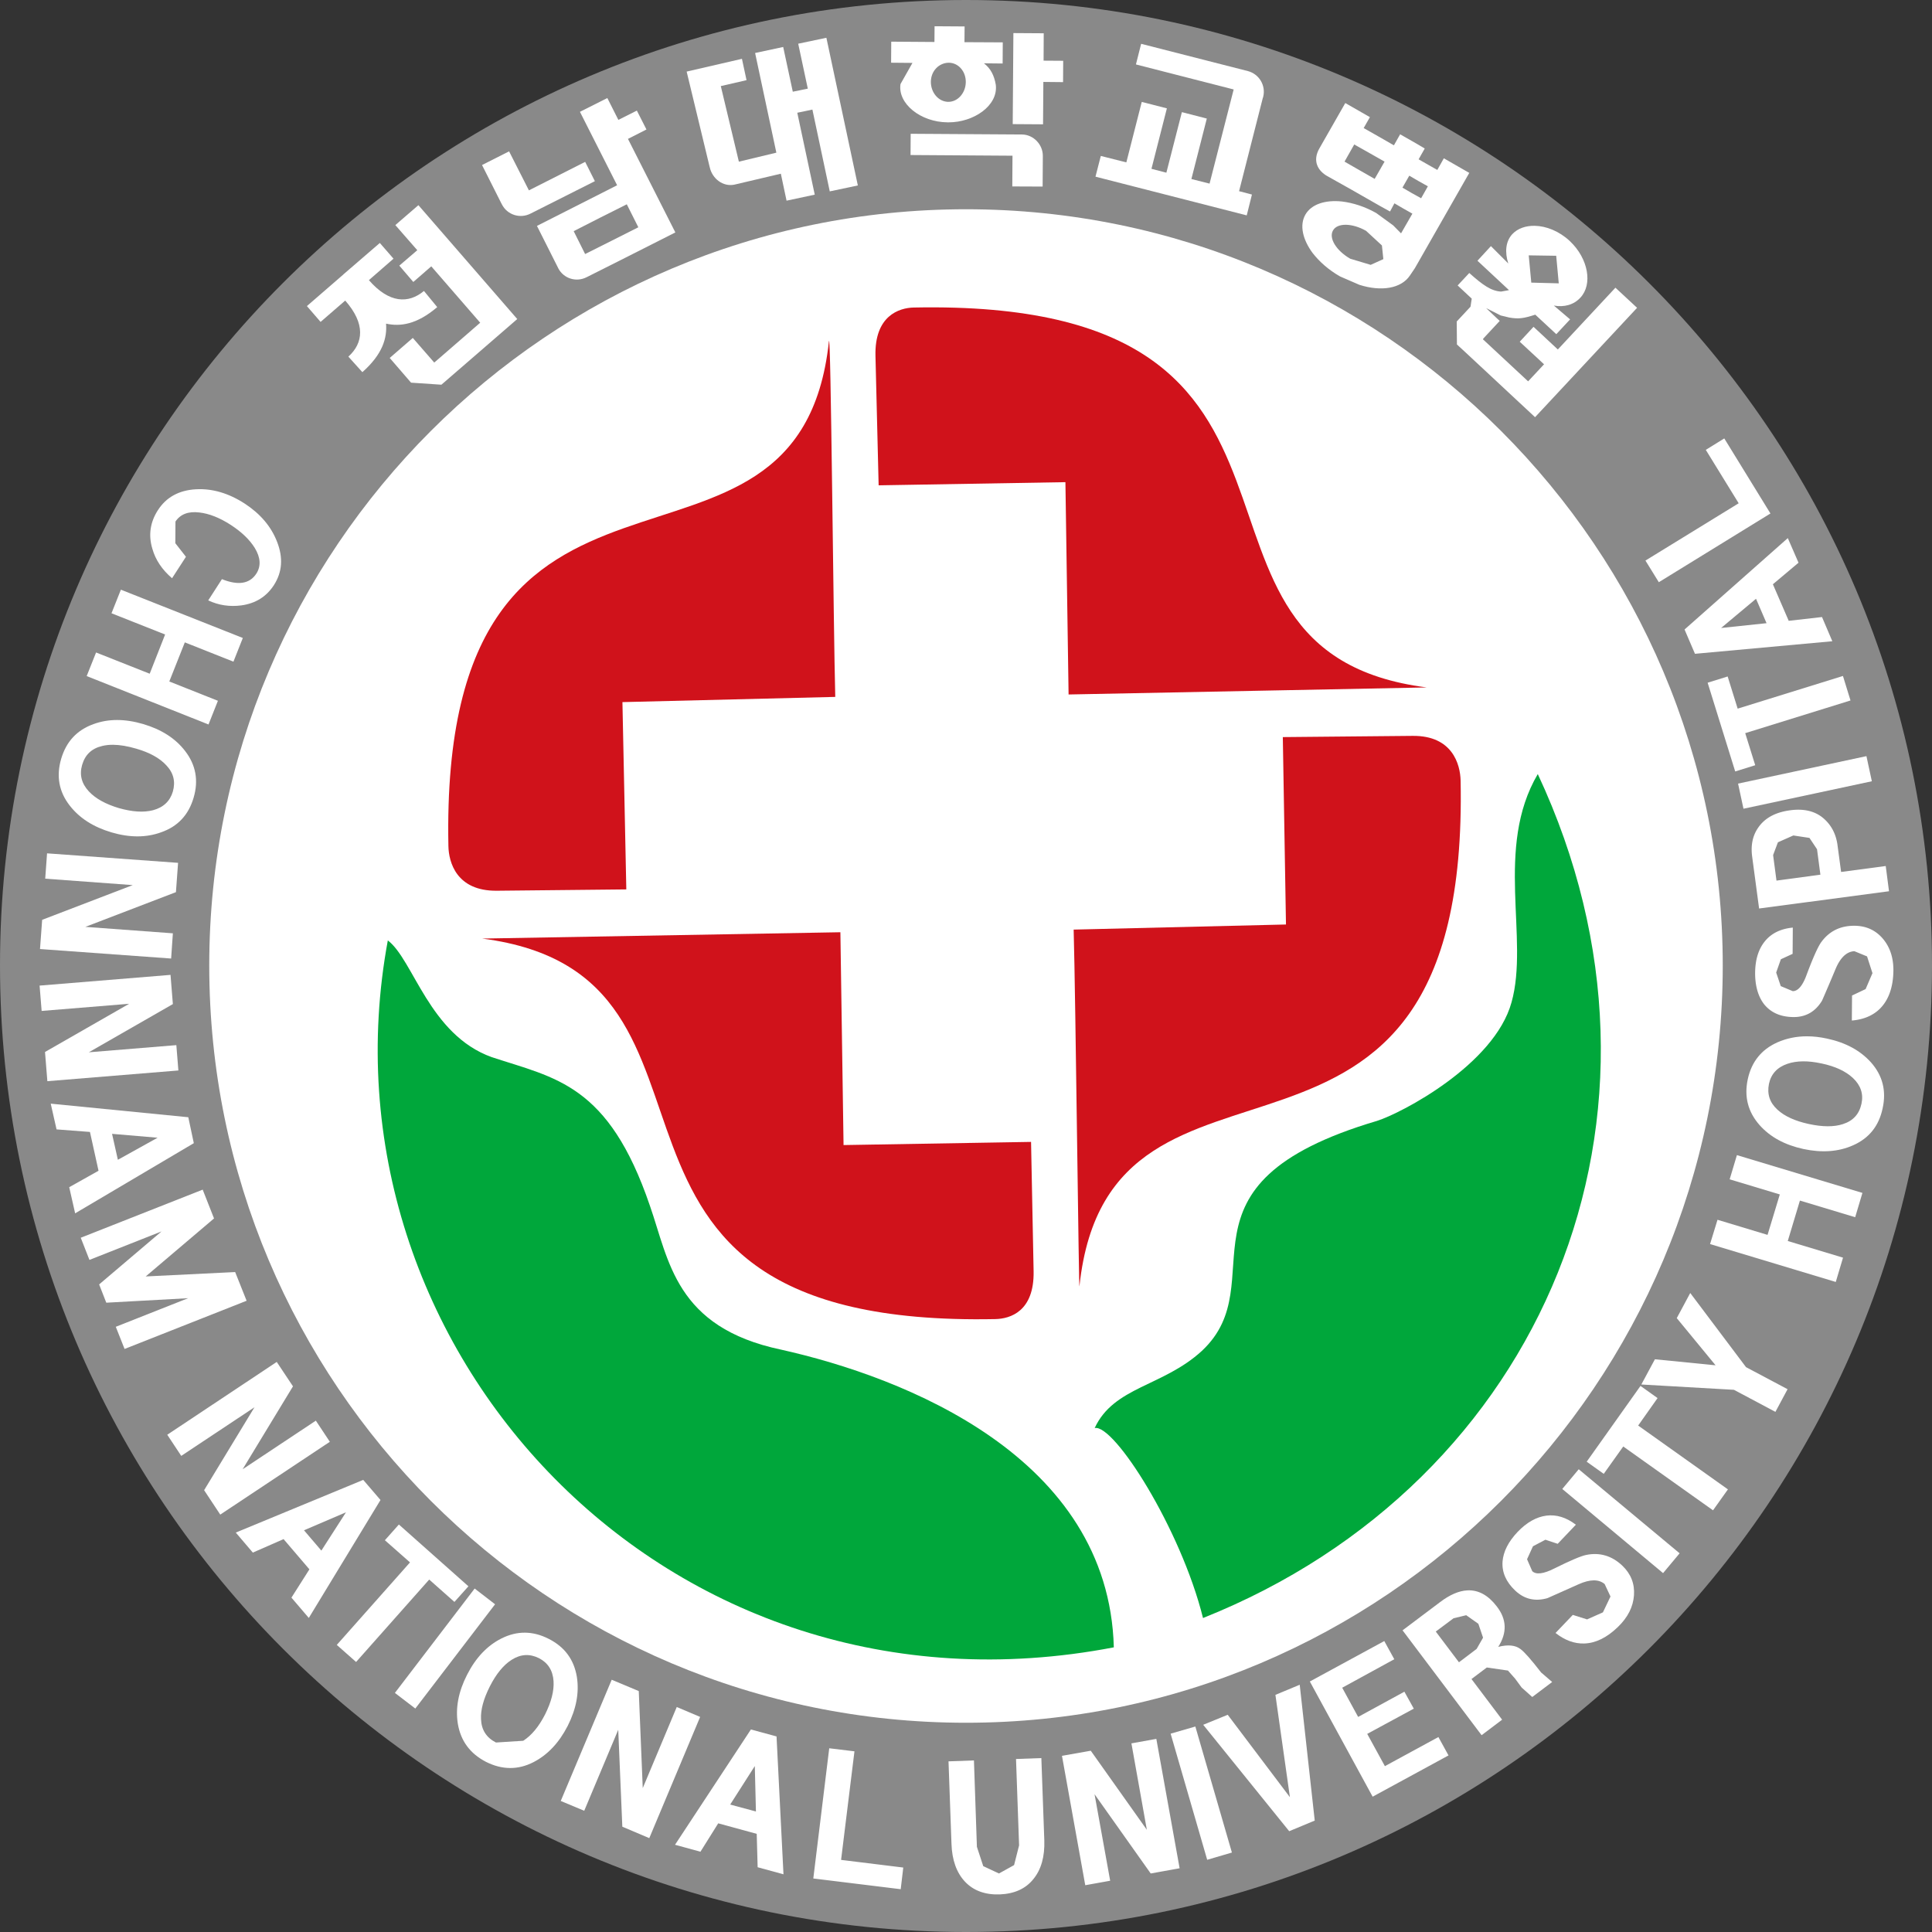 <svg xmlns="http://www.w3.org/2000/svg" width="525pt" height="525pt" viewBox="0 0 525 525"><rect x="0" y="0" width="525" height="525" fill="#333333" stroke="none"/><path d="M262.5 0C117.5 0 0 117.638 0 262.306 0 407.306 117.5 525 262.5 525 407.473 525 525 407.307 525 262.306 525 117.638 407.473 0 262.5 0" style="fill:#898989;fill-opacity:1;stroke:none;stroke-width:27.751"/><path d="M654.707 375.473c-3.863-.005-7.431.744-10.738 2.2-5.772 2.59-9.362 7.031-10.73 13.395-1.333 6.291.074 11.803 4.292 16.577 3.848 4.329 9.102 7.177 15.873 8.658 6.772 1.443 12.767.999 17.985-1.332 5.809-2.553 9.398-7.03 10.73-13.432 1.406-6.364-.038-11.914-4.256-16.65-3.885-4.293-9.138-7.141-15.873-8.584-2.539-.555-4.965-.83-7.283-.832zm-1.469 9.07c2.063-.019 4.321.24 6.782.777v-.002c4.921 1.036 8.694 2.812 11.285 5.217 2.85 2.664 3.922 5.772 3.144 9.361-.814 3.774-3.034 6.216-6.771 7.4-3.182 1.04-7.325 1.04-12.395-.07-4.92-1.073-8.657-2.774-11.248-5.142-2.851-2.59-3.85-5.698-3.11-9.398.778-3.59 3-5.996 6.7-7.254 1.684-.574 3.55-.87 5.613-.89z" style="fill:#fff;stroke:none;stroke-width:37.002" transform="scale(.75)"/><path d="m504.124 330.765-15.014-4.523-3.302 10.99 15.014 4.523-1.97 6.605-34.163-10.296 2.026-6.605 13.598 4.107 3.33-10.99-13.626-4.107 1.97-6.577 34.107 10.268zM482.45 383.66l-11.267-5.995-25.17-1.443 3.69-6.855 16.485 1.638-10.546-12.821 3.663-6.827 15.153 20.147 11.294 5.994zM465.494 410.411 441.1 393.067l-5.3 7.437-4.634-3.302 14.624-20.592 4.635 3.303-5.273 7.465 24.394 17.345zM451.923 427.478l-27.39-22.866 4.468-5.357 27.418 22.84zM439.63 442.134c-2.97 2.859-5.967 4.357-9.103 4.468-2.692.084-5.3-.86-7.826-2.858l4.69-4.912 3.886 1.22 4.301-1.914 2.054-4.301-1.582-3.386c-1.61-1.36-3.969-1.332-7.077.052-2.83 1.277-5.661 2.526-8.464 3.775-3.386.971-6.3.276-8.77-2.054-2.497-2.359-3.635-4.995-3.44-7.881.22-2.72 1.581-5.412 4.107-8.076 2.47-2.58 5.078-4.052 7.826-4.413 2.72-.332 5.383.472 7.992 2.47l-4.94 5.19-3.33-1.11-3.386 1.776-1.609 3.524 1.415 3.247c1.055 1 3.053.75 5.967-.721 4.3-2.137 7.215-3.386 8.686-3.691 3.69-.75 6.965.22 9.796 2.886 2.359 2.248 3.413 4.94 3.192 8.076-.221 3.136-1.666 6.022-4.385 8.63" style="fill:#fff;stroke:none;stroke-width:27.751"/><path d="M531.705 576.217c-3.07.143-6.39 1.564-9.951 4.267l-13.58 10.213 28.638 38 7.438-5.623-11.102-14.728 5.551-4.18 7.66 1.11 2.59 2.923 2.367 3.219 3.85 3.441 7.215-5.44-3.996-3.44c-3.59-4.626-6.069-7.474-7.512-8.51-1.85-1.407-4.514-1.665-8.03-.778 3.258-5.106 3.109-9.99-.554-14.69-3.101-4.037-6.636-5.968-10.584-5.784zm-.47 9.004 4.402 3.107 1.703 5.033-2.33 4.07-6.403 4.848-8.398-11.138 6.437-4.81z" style="fill:#fff;stroke:none;stroke-width:37.002" transform="scale(.75)"/><path d="m372.999 488.23-17.067-31.304 20.23-10.99 2.72 4.94-14.153 7.743 4.33 7.937 12.57-6.855 2.553 4.607-12.654 6.854 4.801 8.77 14.542-7.91 2.747 4.996zM350.326 497.61l-23.367-28.918 6.66-2.72 16.901 22.396-3.94-27.807 6.604-2.747 4.08 36.91zM328.042 505.38l-9.935-34.273 6.715-1.943 9.936 34.245zM312.695 509.098l-15.263-21.535 4.246 23.506-6.772 1.22-6.327-35.16 7.826-1.388 15.236 21.48-4.19-23.478 6.77-1.221 6.328 35.161zM280.809 510.622c-2.11 2.637-5.162 3.996-9.13 4.163-3.997.14-7.16-1.027-9.464-3.469-2.303-2.47-3.524-5.911-3.663-10.324l-.805-22.367 6.91-.249.805 23.478 1.721 5.245 4.274 1.998 4.107-2.276 1.36-5.355-.833-23.478 6.883-.249.804 22.368c.14 4.385-.832 7.909-2.97 10.518M244.76 513.37l-23.755-2.914 4.329-35.384 6.855.833-3.636 29.5 16.9 2.081z" style="fill:#fff;stroke:none;stroke-width:27.751"/><path d="m272.066 626.621-27.492 41.775 9.213 2.518 6.44-10.287 13.949 3.81.332 12.1 9.361 2.553-2.515-49.951zm1.414 13.252.407 16.465-9.324-2.516z" style="fill:#fff;stroke:none;stroke-width:37.002" transform="scale(.75)"/><path d="M169.11 496.386 168 470.05l-9.242 22.007-6.382-2.665 13.847-32.94 7.355 3.08 1.082 26.364 9.241-22.035 6.355 2.692-13.82 32.94z" style="fill:#fff;stroke:none;stroke-width:27.751"/><path d="M190.213 591.547c-2.863-.023-5.712.68-8.543 2.105-5.143 2.59-9.288 6.956-12.434 13.135-3.143 6.142-4.255 12.026-3.367 17.688 1.036 6.29 4.44 10.878 10.213 13.875 5.81 2.924 11.58 3 17.205.113 5.106-2.627 9.251-6.995 12.397-13.137 3.106-6.142 4.217-12.024 3.33-17.722-1.037-6.29-4.404-10.88-10.176-13.803-2.886-1.481-5.762-2.23-8.625-2.254zm.09 8.129c1.646-.097 3.301.273 4.966 1.105 3.256 1.665 5.035 4.441 5.292 8.326.222 3.553-.814 7.549-3.07 12.063-2.258 4.44-4.923 7.623-7.92 9.547l-9.88.629c-3.478-1.776-5.253-4.59-5.402-8.438-.185-3.367.89-7.363 3.22-11.951 2.295-4.514 4.958-7.734 7.882-9.584 1.628-1.036 3.265-1.6 4.912-1.697z" style="fill:#fff;stroke:none;stroke-width:37.002" transform="scale(.75)"/><path d="m107.308 460.031 21.673-28.362 5.55 4.274-21.674 28.334zM91.517 446.988l19.897-22.423-6.826-6.022 3.802-4.274 18.898 16.79-3.802 4.246-6.854-6.078-19.87 22.396z" style="fill:#fff;stroke:none;stroke-width:27.751"/><path d="M131.605 536.19 85.428 555.28l6.18 7.254 11.136-4.885 9.361 10.952-6.511 10.25 6.29 7.363 25.975-42.736zm-6.253 11.747-8.918 13.875-6.291-7.363z" style="fill:#fff;stroke:none;stroke-width:37.002" transform="scale(.75)"/><path d="m55.468 404.945 13.681-22.534-19.897 13.21-3.802-5.745 29.75-19.787 4.412 6.632-13.682 22.535 19.898-13.21 3.802 5.745-29.778 19.786zM31.463 360.543l19.648-7.771-22.229 1.221-1.942-4.967 16.956-14.403-19.593 7.742-2.359-6.022 33.135-13.07 3.08 7.825-18.565 15.763 24.31-1.193 3.108 7.798-33.162 13.098z" style="fill:#fff;stroke:none;stroke-width:27.751"/><path d="m18.38 399.875 2.11 9.324 12.1.924 3.107 14.063-10.619 5.957 2.147 9.472 42.996-25.422-1.998-9.398zm22.218 10.938 16.504 1.406-14.395 7.992z" style="fill:#fff;stroke:none;stroke-width:37.002" transform="scale(.75)"/><path d="m12.231 285.864 22.867-13.099-23.783 1.943-.555-6.883 35.578-2.914.638 7.937-22.84 13.099 23.783-1.943.555 6.883L12.87 293.8zM11.454 249.954l24.616-9.436-23.783-1.748.5-6.883 35.604 2.581-.583 7.965-24.615 9.435 23.783 1.749-.472 6.854-35.633-2.58z" style="fill:#fff;stroke:none;stroke-width:27.751"/><path d="M42.414 260.871c-2.997 0-5.828.49-8.492 1.47-6.031 2.147-9.917 6.33-11.768 12.62-1.811 6.215-.812 11.873 3.073 16.867 3.552 4.588 8.583 7.808 15.207 9.77 6.586 1.928 12.58 1.928 18.02-.07 5.993-2.11 9.88-6.29 11.692-12.506 1.85-6.217.813-11.879-3.072-16.91-3.515-4.589-8.584-7.809-15.17-9.77-3.33-.98-6.493-1.47-9.49-1.47zm-1.379 8.979c2.434.025 5.2.494 8.299 1.396 4.884 1.406 8.474 3.404 10.879 5.994 2.662 2.775 3.442 5.958 2.406 9.584-1.036 3.478-3.442 5.735-7.18 6.735-3.478.887-7.586.591-12.396-.778-4.81-1.443-8.435-3.44-10.877-6.068-2.629-2.85-3.443-6.032-2.406-9.584 1.073-3.7 3.48-5.958 7.254-6.846 1.22-.305 2.56-.449 4.021-.433z" style="fill:#fff;stroke:none;stroke-width:37.002" transform="scale(.75)"/><path d="m26.107 177.303 14.57 5.773 4.19-10.657-14.57-5.772 2.554-6.41 33.134 13.126-2.552 6.438-13.21-5.245-4.218 10.629 13.21 5.245-2.554 6.438-33.107-13.154zM42.904 138.646c2.247-3.525 5.744-5.44 10.35-5.689 4.385-.249 8.826 1.027 13.238 3.885 4.246 2.775 7.188 6.216 8.797 10.379 1.693 4.33 1.416 8.214-.832 11.739-2.054 3.191-5.023 5.023-8.88 5.55-3.164.416-6.19-.035-8.992-1.36l3.719-5.772c4.412 1.776 7.548 1.277 9.352-1.498 1.304-2.026 1.165-4.358-.416-6.966-1.388-2.248-3.58-4.357-6.522-6.272-3.052-1.97-5.883-3.08-8.575-3.386-2.97-.36-5.134.472-6.466 2.47l-.035 5.883 2.886 3.691-3.774 5.828c-2.692-2.303-4.496-4.967-5.356-8.02-1.11-3.663-.611-7.16 1.498-10.462M262.5 56.863c113.559 0 205.638 92.162 205.638 205.498 0 113.587-92.08 205.777-205.638 205.777-113.614 0-205.638-92.19-205.638-205.777 0-113.336 92.024-205.498 205.638-205.498M93.3 74.596l.035-.053 9.88-8.52 3.718 4.274-6.688 5.828c5.495 6.327 10.768 6.438 14.958 2.942l3.608 4.385c-5.578 4.772-10.074 5.328-13.904 4.495.305 3.885-.915 8.298-6.438 13.182l-3.802-4.218c4.08-3.691 4.718-8.908-.86-15.236l-6.688 5.8-3.719-4.301z" style="fill:#fff;stroke:none;stroke-width:27.751"/><path d="m113.697 55.753 25.92 29.86.943 1.082-17.788 15.402-2.83 2.442-8.243-.555-5.8-6.716 6.272-5.439 5.828 6.688.943-.805 11.545-10.018-13.293-15.319-4.884 4.246-3.802-4.44 4.884-4.19-5.966-6.827zM138.34 41.127l5.384 10.602 15.291-7.743 2.637 5.245-17.456 8.797c-2.886 1.499-6.383.333-7.798-2.47l-.053-.084-5.356-10.629z" style="fill:#fff;stroke:none;stroke-width:27.751"/><path d="m220.049 35.521-9.926 4.995 13.469 26.605-9.62 4.883-19.427 9.844 7.66 15.207.047.113c1.924 3.737 6.474 5.217 10.322 3.256l12.582-6.328 19.537-9.88-17.17-33.894 6.698-3.404-3.477-6.846-6.699 3.367zm7.05 38.5 4.18 8.327-9.619 4.847-9.658 4.848-4.145-8.29 9.584-4.884z" style="fill:#fff;stroke:none;stroke-width:37.002" transform="scale(.75)"/><path d="m201.614 15.985 1.248 5.8-6.993 1.61 4.912 20.536 10.185-2.443-5.773-27.085 7.632-1.637 2.609 12.155 4.079-.833-2.609-12.21 7.66-1.61 8.547 40.128-7.632 1.61-4.717-22.229-4.107.86 4.745 22.257-7.66 1.637-1.553-7.326-12.627 2.97c-3.108.638-6.022-1.638-6.688-4.718l-.035-.112-6.244-25.892z" style="fill:#fff;stroke:none;stroke-width:27.751"/><path d="m338.613 9.51-.047 5.699-15.652-.113-.049 7.625 7.735.07-4.33 7.658c-1.073 7.03 7.179 13.807 17.095 13.877h.26c9.065.037 18.095-5.994 17.17-13.617-.592-3.441-1.888-5.921-4.293-7.772l6.771.07.047-7.657-13.875-.07.047-5.7zm5.02 13.217h.148c3.516.036 6.19 3.183 6.143 7.03-.037 3.886-2.887 7.188-6.365 7.141h-.149c-3.441-.147-6.142-3.366-6.142-7.252.037-3.959 2.924-6.807 6.365-6.92z" style="fill:#fff;stroke:none;stroke-width:37.002" transform="scale(.75)"/><path d="m247.431 42.127.035-5.773 30.249.193c3.136.035 5.69 2.747 5.661 5.828v.444l-.052 7.88-8.243-.034.053-8.353zM275.377 8.991l8.242.053-.035 7.438 5.328.035-.035 5.8-5.356-.053-.084 11.517-8.242-.053zM299.132 42.376l6.937 1.749 4.191-16.43 6.827 1.75-4.19 16.428 4.051 1.055 4.218-16.457 6.772 1.748-4.19 16.43 4.939 1.248 6.55-25.587-26.559-6.799 1.415-5.606 29 7.41c3.081.805 4.94 3.94 4.163 7.021l-.14.444-6.41 25.17 3.496.916-1.415 5.661-41.1-10.517z" style="fill:#fff;stroke:none;stroke-width:27.751"/><path d="m487.424 37.334-9.361 16.393c-2.665 4.625-.518 8.177 2.812 10.064l7.992 4.479 11.211 6.4 3.553 1.96 1.592-2.96 3.107 1.814 3.404 1.924-4.107 7.14-2.848-2.886-6.142-4.476c-4.182-2.368-8.475-3.701-12.434-4.182-6.032-.63-11.063.962-13.246 4.773-2.183 3.848-.962 8.993 2.59 13.84 2.442 3.146 5.772 6.142 9.99 8.547l6.994 3.033c7.882 2.517 15.097 1.37 18.28-3.33l1.85-2.738c6.364-11.1 12.913-22.644 19.685-34.484l-9.215-5.291-2.367 4.216-3.405-1.924-3.367-1.923 2.22-3.922-3.146-1.85-5.771-3.293-2.258 3.996-5.476-3.146-5.477-3.108 2.258-3.959zm3.242 15.008 5.514 3.107 5.476 3.11-3.59 6.254-5.439-3.11-5.477-3.144zm19.943 11.312 3.368 1.961 3.367 1.887-2.442 4.328-3.404-1.887-3.367-1.96zm-22.935 17.787c2.17.033 4.769.773 7.285 2.198l5.734 5.29.518 4.96-4.588 2.072-7.4-2.22c-5.033-2.887-7.88-7.439-6.252-10.25.795-1.406 2.534-2.082 4.703-2.05zM556.057 81.816c-3.246-.063-6.176.941-8.135 3.03-2.442 2.664-2.738 6.549-1.443 10.619l-6.29-6.291-4.878 5.297 11.433 10.658-2.885.517c-3.589-.221-6.586-2.33-11.507-6.734l-4.22 4.514 5.106 4.773-.443 2.924-4.994 5.365.074 8.325 3.256 2.998 25.05 23.347 36.965-39.629-7.845-7.289-20.867 22.385-8.807-8.213-4.996 5.402 8.806 8.176-5.771 6.18-16.023-14.91-.33-.295.11-.295 5.958-6.4-.815-.74-4.105-3.885 5.29 2.664 3.071.74c3.553.629 5.366.258 9.436-1.037l7.62 7.068 4.997-5.365-5.883-4.996c3.737.666 7.216-.258 9.621-2.885 4.477-4.774 2.922-14.099-3.812-20.463l-.047-.047c-3.83-3.58-8.525-5.426-12.697-5.508zm-2.17 10.705 9.953.15.926 9.991-9.953-.262z" style="fill:#fff;stroke:none;stroke-width:37.002" transform="scale(.75)"/><path d="m472.467 136.759-8.936-14.514 5.023-3.109 12.543 20.398-30.332 18.676-3.635-5.883z" style="fill:#fff;stroke:none;stroke-width:27.751"/><path d="m647.754 194.963-37.41 33.117 3.775 8.805 49.768-4.551-3.739-8.77-12.062 1.37-5.734-13.247 9.287-7.806zm-11.512 21.984 3.81 8.844-16.464 1.738z" style="fill:#fff;stroke:none;stroke-width:37.002" transform="scale(.75)"/><path d="m502.854 190.346-28.611 8.881 2.72 8.714-5.44 1.693-7.493-24.116 5.44-1.693 2.72 8.742 28.61-8.88zM508.654 212.298l-34.883 7.465-1.47-6.827 34.883-7.465z" style="fill:#fff;stroke:none;stroke-width:27.751"/><path d="M652.43 293.393a20.898 20.898 0 0 0-3.752.18c-5.402.702-9.25 2.812-11.617 6.253-2.034 2.886-2.776 6.401-2.221 10.545l2.515 18.797 47.067-6.254-1.184-9.139-16.17 2.147-1.295-9.658c-.48-3.737-1.997-6.845-4.476-9.213-2.331-2.276-5.308-3.49-8.867-3.658zm-2.67 9.312 5.845.887 2.739 4.107 1.22 9.215-15.91 2.145-1.222-9.25 1.74-4.625z" style="fill:#fff;stroke:none;stroke-width:37.002" transform="scale(.75)"/><path d="m507.35 259.891-3.441-1.415c-2.11.112-3.83 1.749-5.134 4.884a600.925 600.925 0 0 1-3.636 8.52c-1.804 3.025-4.44 4.523-7.798 4.496-3.44-.035-6.05-1.166-7.909-3.414-1.665-2.109-2.525-5.05-2.498-8.713.053-3.58.944-6.411 2.72-8.548 1.749-2.11 4.274-3.33 7.52-3.636l-.052 7.133-3.191 1.47-1.276 3.608 1.248 3.691 3.247 1.36c1.443.035 2.747-1.526 3.83-4.579 1.693-4.523 2.997-7.382 3.83-8.603 2.22-3.108 5.244-4.607 9.157-4.579 3.275.035 5.856 1.277 7.854 3.719 1.97 2.442 2.859 5.55 2.664 9.324-.192 4.08-1.415 7.243-3.58 9.436-1.915 1.915-4.468 2.997-7.687 3.274l.053-6.799 3.69-1.748 1.86-4.33-1.47-4.55" style="fill:#fff;stroke:none;stroke-width:27.751"/><path fill="#d0121b" d="M121.85 229.92c-2.525-125.047 95.105-59.582 103.402-137.175.527-3.802 1.221 78.092 1.72 96.63l-57.833 1.416 1.054 50.896-35.188.36c-10.99.113-13.071-7.797-13.155-12.127M396.905 212.093c2.526 125.214-95.27 59.582-103.568 137.341-.168 3.802-1.054-78.12-1.582-96.825l57.696-1.387-.86-50.924 35.326-.332c10.796-.084 12.877 7.77 12.988 12.127M248.305 83.568c125.575-2.526 61.664 93.355 139.395 103.235l-97.324 1.915-.86-57.695-50.757.86-.86-35.161c-.277-10.907 6.41-13.071 10.406-13.154M270.465 358.448c-125.575 2.525-61.664-93.356-139.423-103.402l97.324-1.72.86 57.833 50.951-.86.695 35.16c.192 10.935-6.383 12.905-10.407 12.989" style="stroke-width:27.751"/><path fill="#00a73b" d="M297.461 388.064c5.217-1.221 23.422 27.363 29.444 51.618 92.523-36.882 134.234-136.842 90.97-229.338-11.795 20.092-2.276 44.708-7.133 62.025-4.662 16.956-29.943 30.137-36.548 32.219-58.528 17.317-27.363 43.625-47.622 62.523-10.573 9.686-23.894 9.686-29.11 20.953M212.256 366.75c-28.75-6.05-30.443-24.226-35.66-39.129-11.268-33.052-25.643-34.633-42.96-40.35-16.983-6.078-21.313-26.502-28.25-31.72-20.425 110.367 75.539 215.49 197.284 192.095-1.388-51.784-56.974-73.43-90.414-80.895" style="stroke-width:27.751"/></svg>